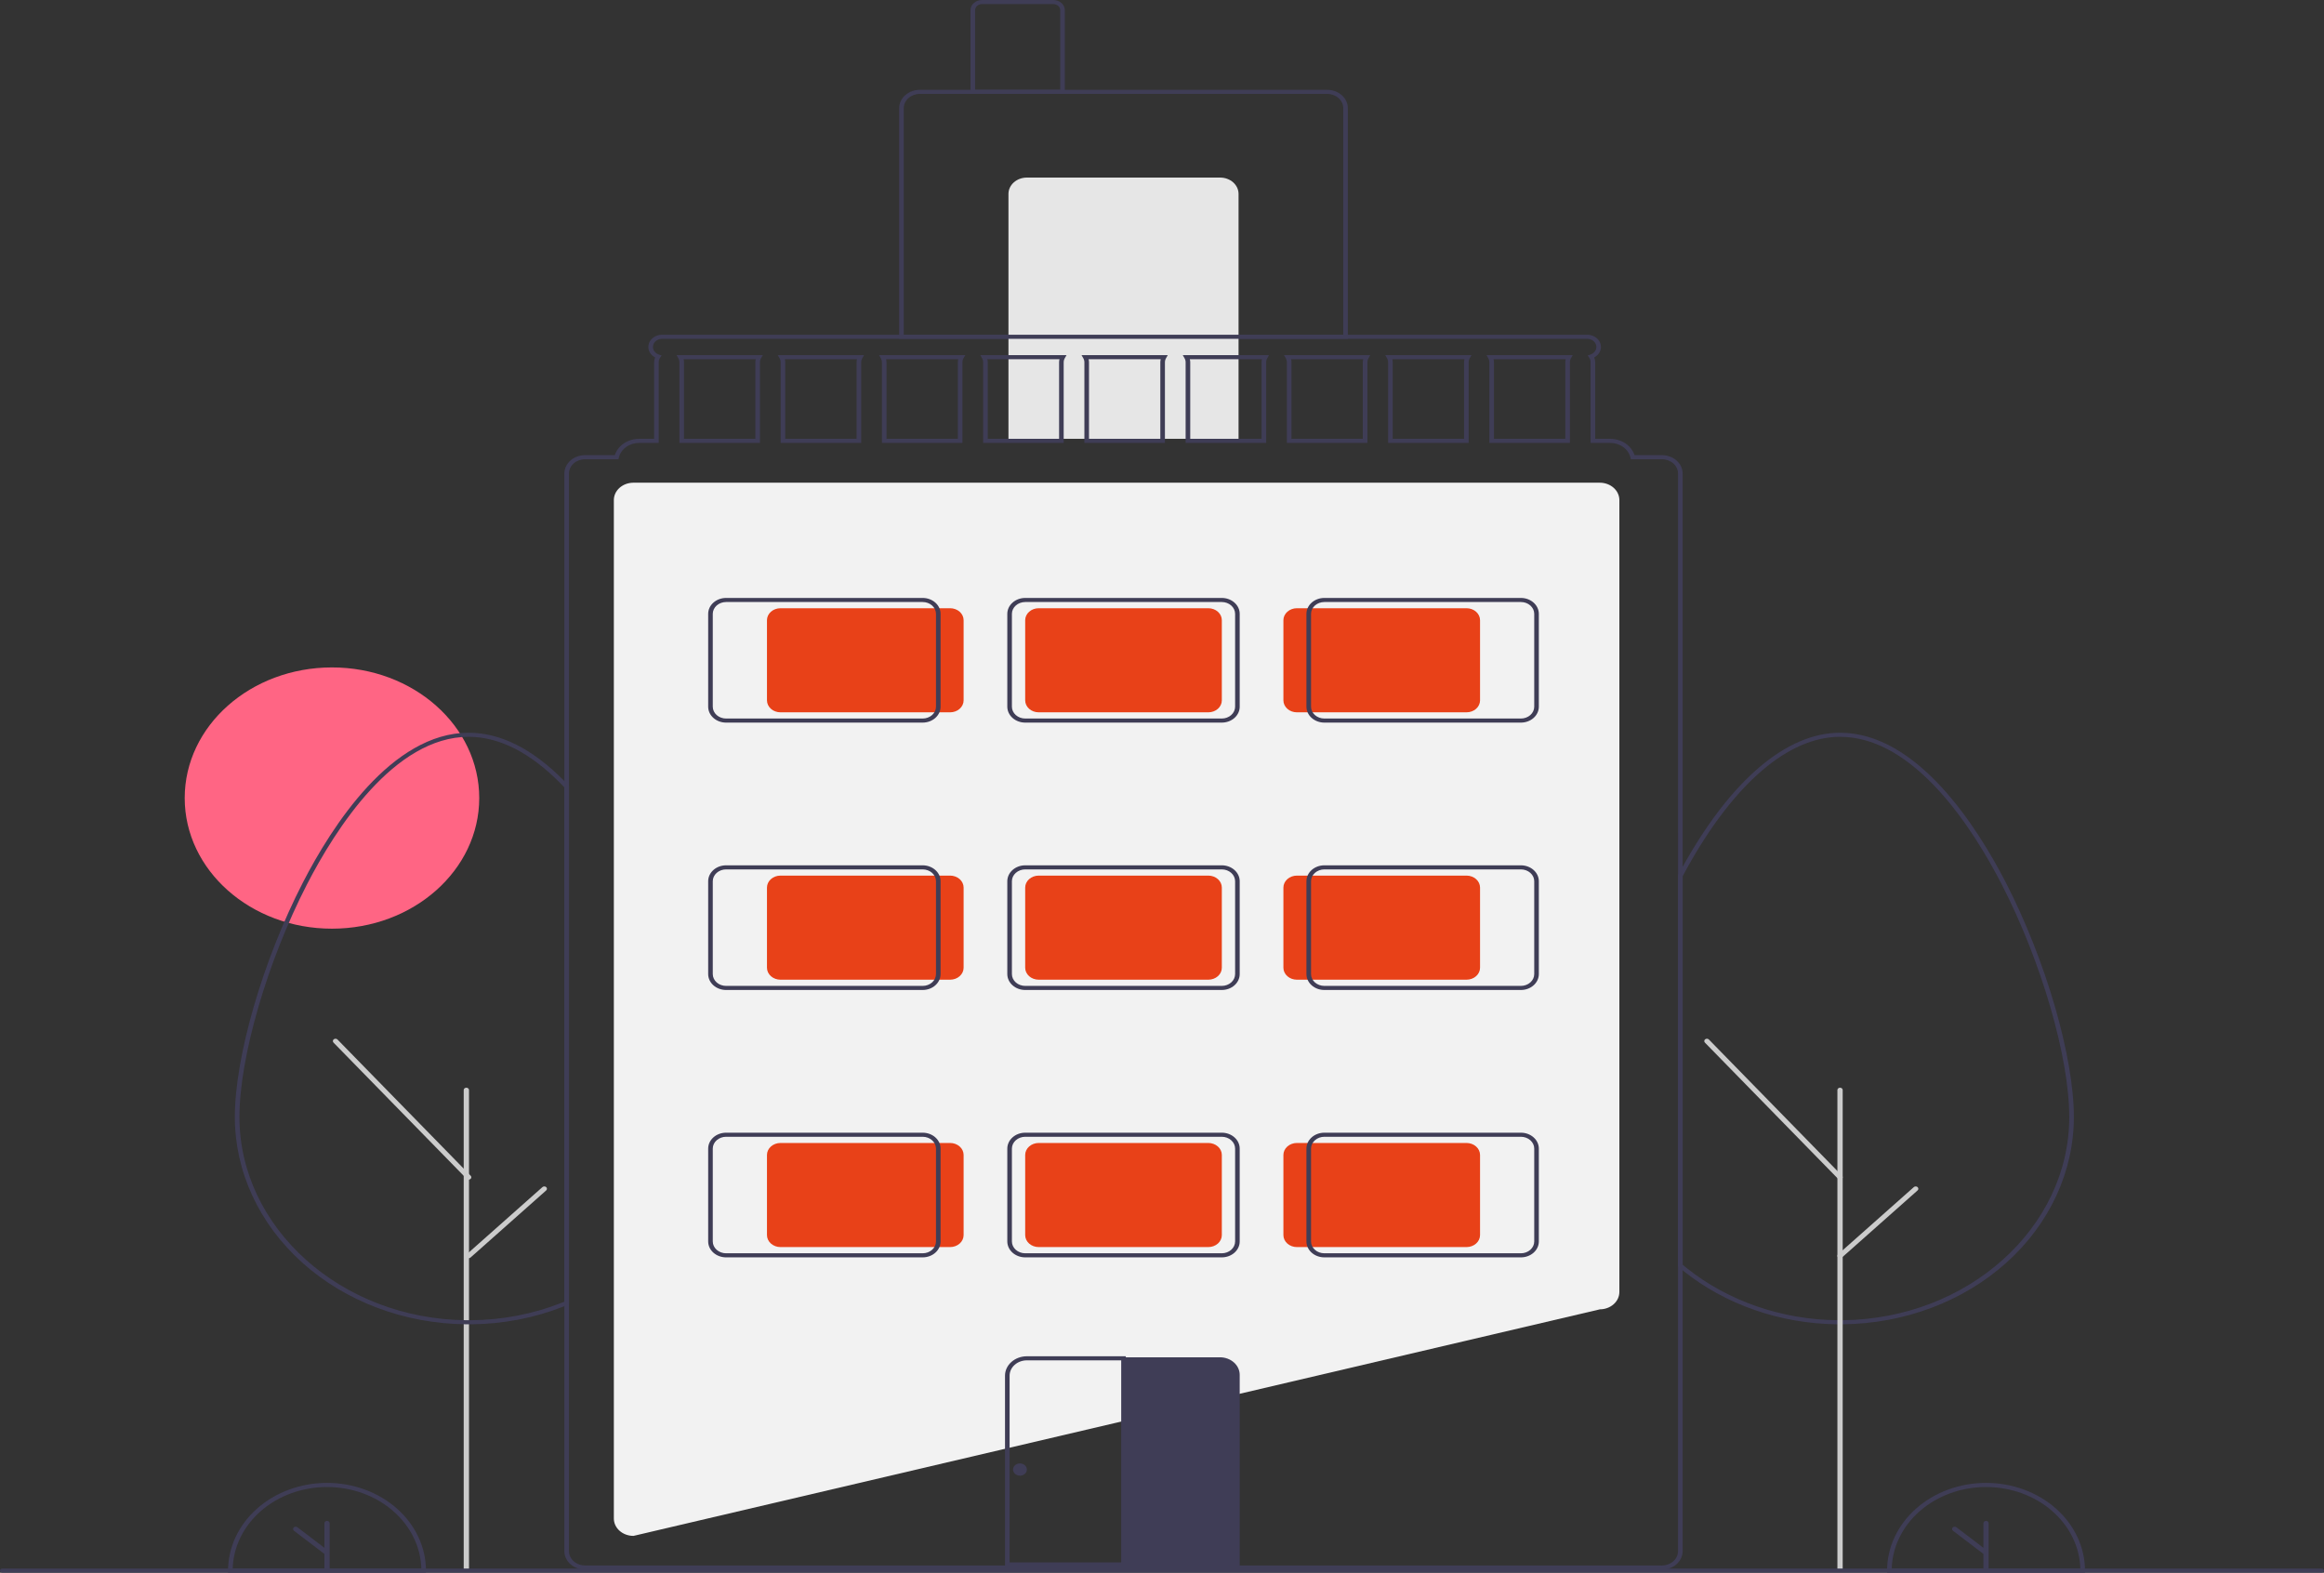 <svg width="266" height="180" viewBox="0 0 266 180" fill="none" xmlns="http://www.w3.org/2000/svg">
<rect x="0" y="0" width="266" height="180" fill="#333333" stroke="none"/>
<g clip-path="url(#clip0_1133_2844)">
<path d="M37.996 106.286C47.305 106.286 54.852 99.593 54.852 91.336C54.852 83.079 47.305 76.386 37.996 76.386C28.687 76.386 21.141 83.079 21.141 91.336C21.141 99.593 28.687 106.286 37.996 106.286Z" fill="#FF6584"/>
<path d="M72.514 175.78H72.497C71.904 175.78 71.335 175.571 70.915 175.198C70.496 174.826 70.26 174.321 70.259 173.795V57.231C70.26 56.704 70.496 56.2 70.915 55.828C71.335 55.455 71.904 55.246 72.497 55.245H183.111C183.705 55.246 184.274 55.455 184.693 55.828C185.113 56.2 185.349 56.704 185.35 57.231V147.866C185.349 148.39 185.116 148.892 184.7 149.264C184.284 149.636 183.719 149.847 183.129 149.851L72.514 175.78Z" fill="#F2F2F2"/>
<path d="M154.272 38.777H102.916V12.381C102.917 11.823 103.167 11.289 103.611 10.895C104.055 10.501 104.658 10.279 105.286 10.278H151.902C152.531 10.279 153.133 10.501 153.577 10.895C154.022 11.289 154.272 11.823 154.272 12.381V38.777ZM103.443 38.31H153.746V12.381C153.745 11.947 153.551 11.531 153.205 11.225C152.86 10.918 152.391 10.746 151.902 10.745H105.286C104.798 10.746 104.329 10.918 103.983 11.225C103.638 11.531 103.443 11.947 103.443 12.381V38.31Z" fill="#3F3D56"/>
<path d="M117.533 20.323H139.655C140.214 20.323 140.75 20.52 141.145 20.87C141.54 21.221 141.762 21.696 141.762 22.192V50.223H115.426V22.192C115.426 21.696 115.648 21.221 116.043 20.87C116.438 20.52 116.974 20.323 117.533 20.323Z" fill="#E6E6E6"/>
<path d="M121.879 10.745H111.081V1.168C111.081 0.858 111.22 0.561 111.467 0.342C111.714 0.124 112.048 0 112.397 0H120.562C120.911 0 121.246 0.124 121.492 0.342C121.739 0.561 121.878 0.858 121.879 1.168V10.745ZM111.607 10.278H121.352V1.168C121.352 0.982 121.268 0.804 121.12 0.673C120.972 0.541 120.771 0.467 120.562 0.467H112.397C112.188 0.467 111.987 0.541 111.839 0.673C111.691 0.804 111.608 0.982 111.607 1.168V10.278Z" fill="#3F3D56"/>
<path d="M210.609 151.566C210.504 151.566 210.402 151.566 210.297 151.564C203.781 151.5 197.516 149.328 192.679 145.456C192.5 145.311 192.323 145.165 192.147 145.017L192.065 144.948V100.179L192.091 100.131C192.265 99.804 192.442 99.481 192.619 99.157C198.097 89.293 204.486 83.861 210.609 83.861C219.44 83.861 226.288 94.605 229.585 101.009C234.168 109.914 237.37 120.95 237.37 127.844C237.368 134.091 234.589 140.084 229.636 144.525C224.684 148.965 217.957 151.494 210.915 151.564C210.816 151.566 210.711 151.566 210.609 151.566ZM192.592 144.748C192.738 144.87 192.885 144.99 193.033 145.11C197.776 148.905 203.918 151.034 210.306 151.096C210.413 151.099 210.514 151.096 210.616 151.099C210.712 151.099 210.81 151.099 210.905 151.097C225.209 150.956 236.843 140.525 236.843 127.844C236.843 121.009 233.661 110.054 229.105 101.203C225.862 94.901 219.145 84.328 210.609 84.328C204.697 84.328 198.476 89.667 193.092 99.362C192.925 99.667 192.757 99.973 192.592 100.283L192.592 144.748Z" fill="#3F3D56"/>
<path d="M210.608 179.889C210.528 179.889 210.451 179.861 210.394 179.81C210.337 179.76 210.305 179.691 210.305 179.62V124.756C210.305 124.721 210.313 124.686 210.328 124.653C210.343 124.62 210.365 124.59 210.393 124.565C210.421 124.54 210.455 124.52 210.492 124.506C210.529 124.493 210.568 124.486 210.608 124.486C210.648 124.486 210.688 124.493 210.725 124.506C210.761 124.52 210.795 124.54 210.823 124.565C210.851 124.59 210.874 124.62 210.889 124.653C210.904 124.686 210.911 124.721 210.911 124.756V179.62C210.911 179.691 210.879 179.76 210.822 179.81C210.766 179.861 210.689 179.889 210.608 179.889Z" fill="#CCCCCC"/>
<path d="M53.378 179.889C53.298 179.889 53.221 179.861 53.164 179.81C53.107 179.76 53.075 179.691 53.075 179.62V124.756C53.075 124.721 53.083 124.686 53.098 124.653C53.113 124.62 53.135 124.59 53.163 124.565C53.191 124.54 53.225 124.52 53.262 124.506C53.299 124.493 53.338 124.486 53.378 124.486C53.418 124.486 53.458 124.493 53.495 124.506C53.531 124.52 53.565 124.54 53.593 124.565C53.621 124.59 53.644 124.62 53.659 124.653C53.674 124.686 53.681 124.721 53.681 124.756V179.62C53.681 179.691 53.649 179.76 53.593 179.81C53.536 179.861 53.459 179.889 53.378 179.889Z" fill="#CCCCCC"/>
<path d="M210.608 135.007C210.565 135.007 210.522 134.998 210.482 134.982C210.443 134.966 210.407 134.943 210.379 134.914L195.14 119.326C195.087 119.272 195.061 119.202 195.067 119.131C195.072 119.06 195.11 118.994 195.17 118.947C195.231 118.901 195.31 118.877 195.39 118.882C195.47 118.887 195.545 118.92 195.598 118.974L210.837 134.562C210.875 134.601 210.9 134.648 210.908 134.699C210.916 134.75 210.908 134.802 210.884 134.849C210.859 134.896 210.821 134.936 210.772 134.964C210.723 134.992 210.666 135.007 210.608 135.007V135.007Z" fill="#CCCCCC"/>
<path d="M210.608 144.003C210.548 144.003 210.49 143.987 210.44 143.957C210.39 143.928 210.351 143.886 210.328 143.837C210.305 143.788 210.299 143.734 210.311 143.681C210.323 143.629 210.352 143.581 210.394 143.544L219.053 135.863C219.11 135.813 219.187 135.785 219.267 135.785C219.347 135.785 219.424 135.813 219.481 135.864C219.538 135.914 219.57 135.982 219.57 136.053C219.57 136.125 219.538 136.193 219.482 136.243L210.822 143.924C210.794 143.949 210.761 143.969 210.724 143.982C210.687 143.996 210.648 144.003 210.608 144.003Z" fill="#CCCCCC"/>
<path d="M238.643 180H215.992V179.766C215.991 178.447 216.283 177.14 216.852 175.921C217.421 174.701 218.255 173.593 219.307 172.66C220.359 171.727 221.607 170.987 222.982 170.481C224.356 169.976 225.829 169.716 227.317 169.716C228.805 169.716 230.278 169.976 231.652 170.481C233.027 170.987 234.276 171.727 235.327 172.66C236.379 173.593 237.213 174.701 237.782 175.921C238.351 177.14 238.643 178.447 238.643 179.766L238.643 180ZM216.522 179.533H238.113C238.044 177.034 236.876 174.657 234.859 172.912C232.842 171.166 230.136 170.188 227.317 170.188C224.499 170.188 221.792 171.166 219.775 172.912C217.758 174.657 216.59 177.034 216.522 179.533H216.522Z" fill="#3F3D56"/>
<path d="M227.317 174.065C227.238 174.065 227.162 174.093 227.105 174.143C227.049 174.192 227.018 174.26 227.018 174.33V177.147L223.924 174.792C223.894 174.769 223.86 174.752 223.822 174.741C223.785 174.73 223.746 174.726 223.706 174.728C223.667 174.731 223.629 174.74 223.594 174.756C223.559 174.772 223.527 174.794 223.502 174.82C223.476 174.846 223.457 174.877 223.444 174.91C223.432 174.943 223.428 174.978 223.431 175.013C223.434 175.048 223.444 175.082 223.462 175.113C223.48 175.144 223.505 175.172 223.534 175.194L227.018 177.846V179.501C227.018 179.536 227.025 179.571 227.04 179.603C227.055 179.635 227.077 179.665 227.105 179.689C227.133 179.714 227.166 179.734 227.202 179.747C227.239 179.76 227.278 179.767 227.317 179.767C227.356 179.767 227.395 179.76 227.432 179.747C227.468 179.734 227.501 179.714 227.529 179.689C227.556 179.665 227.578 179.635 227.593 179.603C227.608 179.571 227.616 179.536 227.616 179.501V174.33C227.616 174.26 227.584 174.192 227.528 174.143C227.472 174.093 227.396 174.065 227.317 174.065Z" fill="#3F3D56"/>
<path d="M48.755 180H26.105V179.766C26.104 178.447 26.396 177.14 26.965 175.921C27.534 174.701 28.368 173.593 29.42 172.66C30.471 171.727 31.72 170.987 33.095 170.481C34.469 169.976 35.942 169.716 37.43 169.716C38.918 169.716 40.391 169.976 41.765 170.481C43.14 170.987 44.388 171.727 45.44 172.66C46.492 173.593 47.326 174.701 47.895 175.921C48.464 177.14 48.756 178.447 48.755 179.766L48.755 180ZM26.634 179.533H48.225C48.157 177.034 46.989 174.657 44.972 172.912C42.955 171.166 40.248 170.188 37.43 170.188C34.611 170.188 31.905 171.166 29.888 172.912C27.871 174.657 26.703 177.034 26.634 179.533H26.634Z" fill="#3F3D56"/>
<path d="M37.43 174.065C37.351 174.065 37.275 174.093 37.219 174.143C37.163 174.192 37.131 174.26 37.131 174.33V177.147L34.037 174.792C34.008 174.769 33.973 174.752 33.936 174.741C33.898 174.73 33.859 174.726 33.82 174.728C33.78 174.731 33.742 174.74 33.707 174.756C33.672 174.772 33.641 174.794 33.615 174.82C33.59 174.846 33.57 174.877 33.558 174.91C33.546 174.943 33.541 174.978 33.544 175.013C33.547 175.048 33.558 175.082 33.575 175.113C33.593 175.144 33.618 175.172 33.648 175.194L37.131 177.846V179.501C37.131 179.536 37.139 179.571 37.154 179.603C37.169 179.635 37.191 179.665 37.218 179.689C37.246 179.714 37.279 179.734 37.316 179.747C37.352 179.76 37.391 179.767 37.43 179.767C37.469 179.767 37.508 179.76 37.545 179.747C37.581 179.734 37.614 179.714 37.642 179.689C37.67 179.665 37.692 179.635 37.707 179.603C37.722 179.571 37.729 179.536 37.729 179.501V174.33C37.729 174.26 37.698 174.192 37.642 174.143C37.586 174.093 37.51 174.065 37.43 174.065Z" fill="#3F3D56"/>
<path d="M53.643 151.566C53.538 151.566 53.435 151.566 53.331 151.564C46.29 151.493 39.564 148.963 34.612 144.523C29.66 140.083 26.882 134.09 26.879 127.844C26.879 120.949 30.081 109.914 34.665 101.009C37.962 94.605 44.811 83.861 53.643 83.861C57.281 83.861 60.944 85.7 64.531 89.327C64.709 89.506 64.887 89.69 65.063 89.879L65.123 89.944V149.274L64.974 149.337C64.797 149.414 64.617 149.485 64.437 149.554C61.132 150.852 57.563 151.535 53.948 151.564C53.85 151.566 53.745 151.566 53.643 151.566ZM53.643 84.328C45.105 84.328 38.388 94.901 35.144 101.203C30.588 110.054 27.406 121.009 27.406 127.844C27.406 140.523 39.04 150.954 53.34 151.096C53.447 151.099 53.546 151.1 53.65 151.099C53.745 151.099 53.843 151.099 53.939 151.097C57.484 151.069 60.984 150.399 64.226 149.126C64.35 149.078 64.474 149.03 64.596 148.979V90.112C64.444 89.95 64.289 89.791 64.135 89.635C60.652 86.114 57.122 84.328 53.643 84.328Z" fill="#3F3D56"/>
<path d="M53.642 135.007C53.598 135.007 53.555 134.998 53.516 134.982C53.476 134.966 53.441 134.943 53.413 134.914L38.173 119.326C38.121 119.272 38.095 119.202 38.1 119.131C38.106 119.06 38.144 118.994 38.204 118.947C38.265 118.901 38.344 118.877 38.424 118.882C38.504 118.887 38.578 118.92 38.631 118.974L53.871 134.562C53.909 134.601 53.933 134.648 53.941 134.699C53.95 134.75 53.941 134.802 53.917 134.849C53.893 134.896 53.854 134.936 53.806 134.964C53.757 134.992 53.7 135.007 53.642 135.007V135.007Z" fill="#CCCCCC"/>
<path d="M53.642 144.003C53.582 144.003 53.523 143.987 53.474 143.957C53.424 143.928 53.385 143.886 53.362 143.837C53.339 143.788 53.333 143.734 53.345 143.681C53.356 143.629 53.385 143.581 53.428 143.544L62.087 135.863C62.144 135.813 62.221 135.785 62.301 135.785C62.381 135.785 62.458 135.813 62.515 135.864C62.572 135.914 62.603 135.982 62.603 136.053C62.604 136.125 62.572 136.193 62.515 136.243L53.856 143.924C53.828 143.949 53.795 143.969 53.758 143.982C53.721 143.996 53.682 144.003 53.642 144.003Z" fill="#CCCCCC"/>
<path d="M77.438 40.646L77.633 40.987C77.719 41.134 77.764 41.297 77.764 41.463V50.69H86.982V41.463C86.983 41.297 87.028 41.134 87.114 40.987L87.309 40.646H77.438ZM86.456 41.463V50.223H78.291V41.463C78.291 41.345 78.275 41.227 78.244 41.113H86.503C86.471 41.227 86.456 41.345 86.456 41.463ZM89.026 40.646L89.221 40.987C89.307 41.134 89.353 41.297 89.353 41.463V50.69H98.57V41.463C98.571 41.297 98.616 41.134 98.702 40.987L98.897 40.646H89.026ZM98.044 41.463V50.223H89.879V41.463C89.879 41.345 89.864 41.227 89.832 41.113H98.091C98.059 41.227 98.044 41.345 98.044 41.463ZM100.614 40.646L100.809 40.987C100.895 41.134 100.941 41.297 100.941 41.463V50.69H110.159V41.463C110.159 41.297 110.204 41.134 110.29 40.987L110.485 40.646H100.614ZM109.632 41.463V50.223H101.467V41.463C101.468 41.345 101.452 41.227 101.42 41.113H109.679C109.648 41.227 109.632 41.345 109.632 41.463ZM112.202 40.646L112.397 40.987C112.484 41.134 112.529 41.297 112.529 41.463V50.69H121.747V41.463C121.747 41.297 121.792 41.134 121.878 40.987L122.073 40.646H112.202ZM121.22 41.463V50.223H113.056V41.463C113.056 41.345 113.04 41.227 113.008 41.113H121.267C121.236 41.227 121.22 41.345 121.22 41.463ZM123.79 40.646L123.985 40.987C124.072 41.134 124.117 41.297 124.117 41.463V50.69H133.335V41.463C133.335 41.297 133.38 41.134 133.466 40.987L133.661 40.646H123.79ZM132.808 41.463V50.223H124.644V41.463C124.644 41.345 124.628 41.227 124.596 41.113H132.856C132.824 41.227 132.808 41.345 132.808 41.463ZM135.378 40.646L135.573 40.987C135.66 41.134 135.705 41.297 135.705 41.463V50.69H144.923V41.463C144.923 41.297 144.968 41.134 145.055 40.987L145.25 40.646H135.378ZM144.396 41.463V50.223H136.232V41.463C136.232 41.345 136.216 41.227 136.184 41.113H144.444C144.412 41.227 144.396 41.345 144.396 41.463ZM146.967 40.646L147.162 40.987C147.248 41.134 147.293 41.297 147.293 41.463V50.69H156.511V41.463C156.511 41.297 156.556 41.134 156.643 40.987L156.838 40.646H146.967ZM155.984 41.463V50.223H147.82V41.463C147.82 41.345 147.804 41.227 147.773 41.113H156.032C156 41.227 155.984 41.345 155.984 41.463ZM158.555 40.646L158.75 40.987C158.836 41.134 158.881 41.297 158.881 41.463V50.69H168.099V41.463C168.099 41.297 168.144 41.134 168.231 40.987L168.426 40.646H158.555ZM167.572 41.463V50.223H159.408V41.463C159.408 41.345 159.392 41.227 159.361 41.113H167.62C167.588 41.227 167.572 41.345 167.572 41.463ZM170.143 40.646L170.338 40.987C170.424 41.134 170.469 41.297 170.469 41.463V50.69H179.687V41.463C179.687 41.297 179.733 41.134 179.819 40.987L180.014 40.646H170.143ZM179.161 41.463V50.223H170.996V41.463C170.996 41.345 170.98 41.227 170.949 41.113H179.208C179.176 41.227 179.16 41.345 179.161 41.463ZM170.143 40.646L170.338 40.987C170.424 41.134 170.469 41.297 170.469 41.463V50.69H179.687V41.463C179.687 41.297 179.733 41.134 179.819 40.987L180.014 40.646H170.143ZM179.161 41.463V50.223H170.996V41.463C170.996 41.345 170.98 41.227 170.949 41.113H179.208C179.176 41.227 179.16 41.345 179.161 41.463ZM158.555 40.646L158.75 40.987C158.836 41.134 158.881 41.297 158.881 41.463V50.69H168.099V41.463C168.099 41.297 168.144 41.134 168.231 40.987L168.426 40.646H158.555ZM167.572 41.463V50.223H159.408V41.463C159.408 41.345 159.392 41.227 159.361 41.113H167.62C167.588 41.227 167.572 41.345 167.572 41.463ZM146.967 40.646L147.162 40.987C147.248 41.134 147.293 41.297 147.293 41.463V50.69H156.511V41.463C156.511 41.297 156.556 41.134 156.643 40.987L156.838 40.646H146.967ZM155.984 41.463V50.223H147.82V41.463C147.82 41.345 147.804 41.227 147.773 41.113H156.032C156 41.227 155.984 41.345 155.984 41.463ZM135.378 40.646L135.573 40.987C135.66 41.134 135.705 41.297 135.705 41.463V50.69H144.923V41.463C144.923 41.297 144.968 41.134 145.055 40.987L145.25 40.646H135.378ZM144.396 41.463V50.223H136.232V41.463C136.232 41.345 136.216 41.227 136.184 41.113H144.444C144.412 41.227 144.396 41.345 144.396 41.463ZM123.79 40.646L123.985 40.987C124.072 41.134 124.117 41.297 124.117 41.463V50.69H133.335V41.463C133.335 41.297 133.38 41.134 133.466 40.987L133.661 40.646H123.79ZM132.808 41.463V50.223H124.644V41.463C124.644 41.345 124.628 41.227 124.596 41.113H132.856C132.824 41.227 132.808 41.345 132.808 41.463ZM112.202 40.646L112.397 40.987C112.484 41.134 112.529 41.297 112.529 41.463V50.69H121.747V41.463C121.747 41.297 121.792 41.134 121.878 40.987L122.073 40.646H112.202ZM121.22 41.463V50.223H113.056V41.463C113.056 41.345 113.04 41.227 113.008 41.113H121.267C121.236 41.227 121.22 41.345 121.22 41.463ZM100.614 40.646L100.809 40.987C100.895 41.134 100.941 41.297 100.941 41.463V50.69H110.159V41.463C110.159 41.297 110.204 41.134 110.29 40.987L110.485 40.646H100.614ZM109.632 41.463V50.223H101.467V41.463C101.468 41.345 101.452 41.227 101.42 41.113H109.679C109.648 41.227 109.632 41.345 109.632 41.463ZM89.026 40.646L89.221 40.987C89.307 41.134 89.353 41.297 89.353 41.463V50.69H98.57V41.463C98.571 41.297 98.616 41.134 98.702 40.987L98.897 40.646H89.026ZM98.044 41.463V50.223H89.879V41.463C89.879 41.345 89.864 41.227 89.832 41.113H98.091C98.059 41.227 98.044 41.345 98.044 41.463ZM77.438 40.646L77.633 40.987C77.719 41.134 77.764 41.297 77.764 41.463V50.69H86.982V41.463C86.983 41.297 87.028 41.134 87.114 40.987L87.309 40.646H77.438ZM86.456 41.463V50.223H78.291V41.463C78.291 41.345 78.275 41.227 78.244 41.113H86.503C86.471 41.227 86.456 41.345 86.456 41.463ZM170.143 40.646L170.338 40.987C170.424 41.134 170.469 41.297 170.469 41.463V50.69H179.687V41.463C179.687 41.297 179.733 41.134 179.819 40.987L180.014 40.646H170.143ZM179.161 41.463V50.223H170.996V41.463C170.996 41.345 170.98 41.227 170.949 41.113H179.208C179.176 41.227 179.16 41.345 179.161 41.463ZM158.555 40.646L158.75 40.987C158.836 41.134 158.881 41.297 158.881 41.463V50.69H168.099V41.463C168.099 41.297 168.144 41.134 168.231 40.987L168.426 40.646H158.555ZM167.572 41.463V50.223H159.408V41.463C159.408 41.345 159.392 41.227 159.361 41.113H167.62C167.588 41.227 167.572 41.345 167.572 41.463ZM146.967 40.646L147.162 40.987C147.248 41.134 147.293 41.297 147.293 41.463V50.69H156.511V41.463C156.511 41.297 156.556 41.134 156.643 40.987L156.838 40.646H146.967ZM155.984 41.463V50.223H147.82V41.463C147.82 41.345 147.804 41.227 147.773 41.113H156.032C156 41.227 155.984 41.345 155.984 41.463ZM135.378 40.646L135.573 40.987C135.66 41.134 135.705 41.297 135.705 41.463V50.69H144.923V41.463C144.923 41.297 144.968 41.134 145.055 40.987L145.25 40.646H135.378ZM144.396 41.463V50.223H136.232V41.463C136.232 41.345 136.216 41.227 136.184 41.113H144.444C144.412 41.227 144.396 41.345 144.396 41.463ZM123.79 40.646L123.985 40.987C124.072 41.134 124.117 41.297 124.117 41.463V50.69H133.335V41.463C133.335 41.297 133.38 41.134 133.466 40.987L133.661 40.646H123.79ZM132.808 41.463V50.223H124.644V41.463C124.644 41.345 124.628 41.227 124.596 41.113H132.856C132.824 41.227 132.808 41.345 132.808 41.463ZM112.202 40.646L112.397 40.987C112.484 41.134 112.529 41.297 112.529 41.463V50.69H121.747V41.463C121.747 41.297 121.792 41.134 121.878 40.987L122.073 40.646H112.202ZM121.22 41.463V50.223H113.056V41.463C113.056 41.345 113.04 41.227 113.008 41.113H121.267C121.236 41.227 121.22 41.345 121.22 41.463ZM100.614 40.646L100.809 40.987C100.895 41.134 100.941 41.297 100.941 41.463V50.69H110.159V41.463C110.159 41.297 110.204 41.134 110.29 40.987L110.485 40.646H100.614ZM109.632 41.463V50.223H101.467V41.463C101.468 41.345 101.452 41.227 101.42 41.113H109.679C109.648 41.227 109.632 41.345 109.632 41.463ZM89.026 40.646L89.221 40.987C89.307 41.134 89.353 41.297 89.353 41.463V50.69H98.57V41.463C98.571 41.297 98.616 41.134 98.702 40.987L98.897 40.646H89.026ZM98.044 41.463V50.223H89.879V41.463C89.879 41.345 89.864 41.227 89.832 41.113H98.091C98.059 41.227 98.044 41.345 98.044 41.463ZM77.438 40.646L77.633 40.987C77.719 41.134 77.764 41.297 77.764 41.463V50.69H86.982V41.463C86.983 41.297 87.028 41.134 87.114 40.987L87.309 40.646H77.438ZM86.456 41.463V50.223H78.291V41.463C78.291 41.345 78.275 41.227 78.244 41.113H86.503C86.471 41.227 86.456 41.345 86.456 41.463ZM170.143 40.646L170.338 40.987C170.424 41.134 170.469 41.297 170.469 41.463V50.69H179.687V41.463C179.687 41.297 179.733 41.134 179.819 40.987L180.014 40.646H170.143ZM179.161 41.463V50.223H170.996V41.463C170.996 41.345 170.98 41.227 170.949 41.113H179.208C179.176 41.227 179.16 41.345 179.161 41.463ZM158.555 40.646L158.75 40.987C158.836 41.134 158.881 41.297 158.881 41.463V50.69H168.099V41.463C168.099 41.297 168.144 41.134 168.231 40.987L168.426 40.646H158.555ZM167.572 41.463V50.223H159.408V41.463C159.408 41.345 159.392 41.227 159.361 41.113H167.62C167.588 41.227 167.572 41.345 167.572 41.463ZM146.967 40.646L147.162 40.987C147.248 41.134 147.293 41.297 147.293 41.463V50.69H156.511V41.463C156.511 41.297 156.556 41.134 156.643 40.987L156.838 40.646H146.967ZM155.984 41.463V50.223H147.82V41.463C147.82 41.345 147.804 41.227 147.773 41.113H156.032C156 41.227 155.984 41.345 155.984 41.463ZM135.378 40.646L135.573 40.987C135.66 41.134 135.705 41.297 135.705 41.463V50.69H144.923V41.463C144.923 41.297 144.968 41.134 145.055 40.987L145.25 40.646H135.378ZM144.396 41.463V50.223H136.232V41.463C136.232 41.345 136.216 41.227 136.184 41.113H144.444C144.412 41.227 144.396 41.345 144.396 41.463ZM123.79 40.646L123.985 40.987C124.072 41.134 124.117 41.297 124.117 41.463V50.69H133.335V41.463C133.335 41.297 133.38 41.134 133.466 40.987L133.661 40.646H123.79ZM132.808 41.463V50.223H124.644V41.463C124.644 41.345 124.628 41.227 124.596 41.113H132.856C132.824 41.227 132.808 41.345 132.808 41.463ZM112.202 40.646L112.397 40.987C112.484 41.134 112.529 41.297 112.529 41.463V50.69H121.747V41.463C121.747 41.297 121.792 41.134 121.878 40.987L122.073 40.646H112.202ZM121.22 41.463V50.223H113.056V41.463C113.056 41.345 113.04 41.227 113.008 41.113H121.267C121.236 41.227 121.22 41.345 121.22 41.463ZM100.614 40.646L100.809 40.987C100.895 41.134 100.941 41.297 100.941 41.463V50.69H110.159V41.463C110.159 41.297 110.204 41.134 110.29 40.987L110.485 40.646H100.614ZM109.632 41.463V50.223H101.467V41.463C101.468 41.345 101.452 41.227 101.42 41.113H109.679C109.648 41.227 109.632 41.345 109.632 41.463ZM89.026 40.646L89.221 40.987C89.307 41.134 89.353 41.297 89.353 41.463V50.69H98.57V41.463C98.571 41.297 98.616 41.134 98.702 40.987L98.897 40.646H89.026ZM98.044 41.463V50.223H89.879V41.463C89.879 41.345 89.864 41.227 89.832 41.113H98.091C98.059 41.227 98.044 41.345 98.044 41.463ZM77.438 40.646L77.633 40.987C77.719 41.134 77.764 41.297 77.764 41.463V50.69H86.982V41.463C86.983 41.297 87.028 41.134 87.114 40.987L87.309 40.646H77.438ZM86.456 41.463V50.223H78.291V41.463C78.291 41.345 78.275 41.227 78.244 41.113H86.503C86.471 41.227 86.456 41.345 86.456 41.463ZM170.143 40.646L170.338 40.987C170.424 41.134 170.469 41.297 170.469 41.463V50.69H179.687V41.463C179.687 41.297 179.733 41.134 179.819 40.987L180.014 40.646H170.143ZM179.161 41.463V50.223H170.996V41.463C170.996 41.345 170.98 41.227 170.949 41.113H179.208C179.176 41.227 179.16 41.345 179.161 41.463ZM158.555 40.646L158.75 40.987C158.836 41.134 158.881 41.297 158.881 41.463V50.69H168.099V41.463C168.099 41.297 168.144 41.134 168.231 40.987L168.426 40.646H158.555ZM167.572 41.463V50.223H159.408V41.463C159.408 41.345 159.392 41.227 159.361 41.113H167.62C167.588 41.227 167.572 41.345 167.572 41.463ZM146.967 40.646L147.162 40.987C147.248 41.134 147.293 41.297 147.293 41.463V50.69H156.511V41.463C156.511 41.297 156.556 41.134 156.643 40.987L156.838 40.646H146.967ZM155.984 41.463V50.223H147.82V41.463C147.82 41.345 147.804 41.227 147.773 41.113H156.032C156 41.227 155.984 41.345 155.984 41.463ZM135.378 40.646L135.573 40.987C135.66 41.134 135.705 41.297 135.705 41.463V50.69H144.923V41.463C144.923 41.297 144.968 41.134 145.055 40.987L145.25 40.646H135.378ZM144.396 41.463V50.223H136.232V41.463C136.232 41.345 136.216 41.227 136.184 41.113H144.444C144.412 41.227 144.396 41.345 144.396 41.463ZM123.79 40.646L123.985 40.987C124.072 41.134 124.117 41.297 124.117 41.463V50.69H133.335V41.463C133.335 41.297 133.38 41.134 133.466 40.987L133.661 40.646H123.79ZM132.808 41.463V50.223H124.644V41.463C124.644 41.345 124.628 41.227 124.596 41.113H132.856C132.824 41.227 132.808 41.345 132.808 41.463ZM112.202 40.646L112.397 40.987C112.484 41.134 112.529 41.297 112.529 41.463V50.69H121.747V41.463C121.747 41.297 121.792 41.134 121.878 40.987L122.073 40.646H112.202ZM121.22 41.463V50.223H113.056V41.463C113.056 41.345 113.04 41.227 113.008 41.113H121.267C121.236 41.227 121.22 41.345 121.22 41.463ZM100.614 40.646L100.809 40.987C100.895 41.134 100.941 41.297 100.941 41.463V50.69H110.159V41.463C110.159 41.297 110.204 41.134 110.29 40.987L110.485 40.646H100.614ZM109.632 41.463V50.223H101.467V41.463C101.468 41.345 101.452 41.227 101.42 41.113H109.679C109.648 41.227 109.632 41.345 109.632 41.463ZM89.026 40.646L89.221 40.987C89.307 41.134 89.353 41.297 89.353 41.463V50.69H98.57V41.463C98.571 41.297 98.616 41.134 98.702 40.987L98.897 40.646H89.026ZM98.044 41.463V50.223H89.879V41.463C89.879 41.345 89.864 41.227 89.832 41.113H98.091C98.059 41.227 98.044 41.345 98.044 41.463ZM77.438 40.646L77.633 40.987C77.719 41.134 77.764 41.297 77.764 41.463V50.69H86.982V41.463C86.983 41.297 87.028 41.134 87.114 40.987L87.309 40.646H77.438ZM86.456 41.463V50.223H78.291V41.463C78.291 41.345 78.275 41.227 78.244 41.113H86.503C86.471 41.227 86.456 41.345 86.456 41.463ZM170.143 40.646L170.338 40.987C170.424 41.134 170.469 41.297 170.469 41.463V50.69H179.687V41.463C179.687 41.297 179.733 41.134 179.819 40.987L180.014 40.646H170.143ZM179.161 41.463V50.223H170.996V41.463C170.996 41.345 170.98 41.227 170.949 41.113H179.208C179.176 41.227 179.16 41.345 179.161 41.463ZM158.75 40.987C158.836 41.134 158.881 41.297 158.881 41.463V50.69H168.099V41.463C168.099 41.297 168.144 41.134 168.231 40.987L168.426 40.646H158.555L158.75 40.987ZM167.62 41.113C167.588 41.227 167.572 41.345 167.572 41.463V50.223H159.408V41.463C159.408 41.345 159.392 41.227 159.361 41.113H167.62ZM147.162 40.987C147.248 41.134 147.293 41.297 147.293 41.463V50.69H156.511V41.463C156.511 41.297 156.556 41.134 156.643 40.987L156.838 40.646H146.967L147.162 40.987ZM156.032 41.113C156 41.227 155.984 41.345 155.984 41.463V50.223H147.82V41.463C147.82 41.345 147.804 41.227 147.773 41.113H156.032ZM135.573 40.987C135.66 41.134 135.705 41.297 135.705 41.463V50.69H144.923V41.463C144.923 41.297 144.968 41.134 145.055 40.987L145.25 40.646H135.378L135.573 40.987ZM144.444 41.113C144.412 41.227 144.396 41.345 144.396 41.463V50.223H136.232V41.463C136.232 41.345 136.216 41.227 136.184 41.113H144.444ZM123.985 40.987C124.072 41.134 124.117 41.297 124.117 41.463V50.69H133.335V41.463C133.335 41.297 133.38 41.134 133.466 40.987L133.661 40.646H123.79L123.985 40.987ZM132.856 41.113C132.824 41.227 132.808 41.345 132.808 41.463V50.223H124.644V41.463C124.644 41.345 124.628 41.227 124.596 41.113H132.856ZM112.397 40.987C112.484 41.134 112.529 41.297 112.529 41.463V50.69H121.747V41.463C121.747 41.297 121.792 41.134 121.878 40.987L122.073 40.646H112.202L112.397 40.987ZM121.267 41.113C121.236 41.227 121.22 41.345 121.22 41.463V50.223H113.056V41.463C113.056 41.345 113.04 41.227 113.008 41.113H121.267ZM100.809 40.987C100.895 41.134 100.941 41.297 100.941 41.463V50.69H110.159V41.463C110.159 41.297 110.204 41.134 110.29 40.987L110.485 40.646H100.614L100.809 40.987ZM109.679 41.113C109.648 41.227 109.632 41.345 109.632 41.463V50.223H101.467V41.463C101.468 41.345 101.452 41.227 101.42 41.113H109.679ZM89.221 40.987C89.307 41.134 89.353 41.297 89.353 41.463V50.69H98.57V41.463C98.571 41.297 98.616 41.134 98.702 40.987L98.897 40.646H89.026L89.221 40.987ZM98.091 41.113C98.059 41.227 98.044 41.345 98.044 41.463V50.223H89.879V41.463C89.879 41.345 89.864 41.227 89.832 41.113H98.091ZM77.633 40.987C77.719 41.134 77.764 41.297 77.764 41.463V50.69H86.982V41.463C86.983 41.297 87.028 41.134 87.114 40.987L87.309 40.646H77.438L77.633 40.987ZM86.503 41.113C86.471 41.227 86.456 41.345 86.456 41.463V50.223H78.291V41.463C78.291 41.345 78.275 41.227 78.244 41.113H86.503ZM170.338 40.987C170.424 41.134 170.469 41.297 170.469 41.463V50.69H179.687V41.463C179.687 41.297 179.733 41.134 179.819 40.987L180.014 40.646H170.143L170.338 40.987ZM179.208 41.113C179.176 41.227 179.16 41.345 179.161 41.463V50.223H170.996V41.463C170.996 41.345 170.98 41.227 170.949 41.113H179.208ZM158.75 40.987C158.836 41.134 158.881 41.297 158.881 41.463V50.69H168.099V41.463C168.099 41.297 168.144 41.134 168.231 40.987L168.426 40.646H158.555L158.75 40.987ZM167.62 41.113C167.588 41.227 167.572 41.345 167.572 41.463V50.223H159.408V41.463C159.408 41.345 159.392 41.227 159.361 41.113H167.62ZM147.162 40.987C147.248 41.134 147.293 41.297 147.293 41.463V50.69H156.511V41.463C156.511 41.297 156.556 41.134 156.643 40.987L156.838 40.646H146.967L147.162 40.987ZM156.032 41.113C156 41.227 155.984 41.345 155.984 41.463V50.223H147.82V41.463C147.82 41.345 147.804 41.227 147.773 41.113H156.032ZM135.573 40.987C135.66 41.134 135.705 41.297 135.705 41.463V50.69H144.923V41.463C144.923 41.297 144.968 41.134 145.055 40.987L145.25 40.646H135.378L135.573 40.987ZM144.444 41.113C144.412 41.227 144.396 41.345 144.396 41.463V50.223H136.232V41.463C136.232 41.345 136.216 41.227 136.184 41.113H144.444ZM123.985 40.987C124.072 41.134 124.117 41.297 124.117 41.463V50.69H133.335V41.463C133.335 41.297 133.38 41.134 133.466 40.987L133.661 40.646H123.79L123.985 40.987ZM132.856 41.113C132.824 41.227 132.808 41.345 132.808 41.463V50.223H124.644V41.463C124.644 41.345 124.628 41.227 124.596 41.113H132.856ZM112.397 40.987C112.484 41.134 112.529 41.297 112.529 41.463V50.69H121.747V41.463C121.747 41.297 121.792 41.134 121.878 40.987L122.073 40.646H112.202L112.397 40.987ZM121.267 41.113C121.236 41.227 121.22 41.345 121.22 41.463V50.223H113.056V41.463C113.056 41.345 113.04 41.227 113.008 41.113H121.267ZM100.809 40.987C100.895 41.134 100.941 41.297 100.941 41.463V50.69H110.159V41.463C110.159 41.297 110.204 41.134 110.29 40.987L110.485 40.646H100.614L100.809 40.987ZM109.679 41.113C109.648 41.227 109.632 41.345 109.632 41.463V50.223H101.467V41.463C101.468 41.345 101.452 41.227 101.42 41.113H109.679ZM89.221 40.987C89.307 41.134 89.353 41.297 89.353 41.463V50.69H98.57V41.463C98.571 41.297 98.616 41.134 98.702 40.987L98.897 40.646H89.026L89.221 40.987ZM98.091 41.113C98.059 41.227 98.044 41.345 98.044 41.463V50.223H89.879V41.463C89.879 41.345 89.864 41.227 89.832 41.113H98.091ZM77.633 40.987C77.719 41.134 77.764 41.297 77.764 41.463V50.69H86.982V41.463C86.983 41.297 87.028 41.134 87.114 40.987L87.309 40.646H77.438L77.633 40.987ZM86.503 41.113C86.471 41.227 86.456 41.345 86.456 41.463V50.223H78.291V41.463C78.291 41.345 78.275 41.227 78.244 41.113H86.503ZM190.222 52.092H187.083C186.91 51.554 186.544 51.081 186.041 50.744C185.539 50.407 184.926 50.224 184.296 50.223H182.584V41.463C182.585 41.275 182.545 41.089 182.466 40.914C182.764 40.758 182.996 40.52 183.127 40.235C183.257 39.951 183.278 39.636 183.187 39.34C183.095 39.043 182.897 38.782 182.621 38.596C182.346 38.41 182.009 38.309 181.663 38.31H75.789C75.443 38.309 75.106 38.41 74.831 38.596C74.555 38.782 74.356 39.043 74.265 39.34C74.174 39.636 74.195 39.951 74.325 40.235C74.455 40.52 74.688 40.758 74.986 40.914C74.907 41.089 74.867 41.275 74.868 41.463V50.223H73.156C72.525 50.224 71.913 50.407 71.41 50.744C70.908 51.081 70.542 51.554 70.369 52.092H66.966C66.338 52.093 65.736 52.314 65.291 52.709C64.847 53.102 64.597 53.637 64.596 54.194V177.532C64.598 178.09 64.848 178.624 65.292 179.018C65.736 179.412 66.338 179.634 66.966 179.635H190.222C190.85 179.634 191.453 179.412 191.897 179.018C192.341 178.624 192.591 178.09 192.592 177.532V54.194C192.591 53.637 192.341 53.102 191.897 52.709C191.453 52.314 190.85 52.093 190.222 52.092ZM192.066 177.532C192.065 177.866 191.95 178.192 191.734 178.466C191.519 178.74 191.215 178.949 190.862 179.065C190.658 179.134 190.441 179.169 190.222 179.168H66.966C66.748 179.169 66.531 179.134 66.326 179.065C65.974 178.949 65.669 178.74 65.454 178.466C65.239 178.192 65.123 177.866 65.123 177.532V54.194C65.124 53.761 65.318 53.345 65.663 53.038C66.009 52.732 66.478 52.559 66.966 52.559H70.791L70.833 52.372C70.944 51.898 71.235 51.472 71.658 51.166C72.081 50.859 72.61 50.691 73.156 50.69H75.394V41.463C75.394 41.273 75.453 41.087 75.563 40.924L75.726 40.683L75.428 40.585C75.196 40.51 75.001 40.365 74.877 40.175C74.753 39.985 74.709 39.762 74.752 39.546C74.795 39.33 74.923 39.135 75.112 38.994C75.302 38.853 75.542 38.776 75.789 38.777H181.663C181.91 38.776 182.15 38.853 182.339 38.994C182.529 39.135 182.657 39.33 182.7 39.546C182.743 39.762 182.699 39.985 182.575 40.175C182.451 40.365 182.256 40.51 182.023 40.585L181.726 40.683L181.889 40.924C181.999 41.087 182.058 41.273 182.058 41.463V50.69H184.296C184.842 50.691 185.371 50.859 185.794 51.166C186.217 51.472 186.508 51.898 186.619 52.372L186.661 52.559H190.222C190.711 52.559 191.179 52.732 191.525 53.038C191.871 53.345 192.065 53.761 192.065 54.194L192.066 177.532ZM77.438 40.646L77.633 40.987C77.719 41.134 77.764 41.297 77.764 41.463V50.69H86.982V41.463C86.983 41.297 87.028 41.134 87.114 40.987L87.309 40.646H77.438ZM86.456 41.463V50.223H78.291V41.463C78.291 41.345 78.275 41.227 78.244 41.113H86.503C86.471 41.227 86.456 41.345 86.456 41.463ZM89.026 40.646L89.221 40.987C89.307 41.134 89.353 41.297 89.353 41.463V50.69H98.57V41.463C98.571 41.297 98.616 41.134 98.702 40.987L98.897 40.646H89.026ZM98.044 41.463V50.223H89.879V41.463C89.879 41.345 89.864 41.227 89.832 41.113H98.091C98.059 41.227 98.044 41.345 98.044 41.463ZM100.614 40.646L100.809 40.987C100.895 41.134 100.941 41.297 100.941 41.463V50.69H110.159V41.463C110.159 41.297 110.204 41.134 110.29 40.987L110.485 40.646H100.614ZM109.632 41.463V50.223H101.467V41.463C101.468 41.345 101.452 41.227 101.42 41.113H109.679C109.648 41.227 109.632 41.345 109.632 41.463ZM112.202 40.646L112.397 40.987C112.484 41.134 112.529 41.297 112.529 41.463V50.69H121.747V41.463C121.747 41.297 121.792 41.134 121.878 40.987L122.073 40.646H112.202ZM121.22 41.463V50.223H113.056V41.463C113.056 41.345 113.04 41.227 113.008 41.113H121.267C121.236 41.227 121.22 41.345 121.22 41.463ZM123.79 40.646L123.985 40.987C124.072 41.134 124.117 41.297 124.117 41.463V50.69H133.335V41.463C133.335 41.297 133.38 41.134 133.466 40.987L133.661 40.646H123.79ZM132.808 41.463V50.223H124.644V41.463C124.644 41.345 124.628 41.227 124.596 41.113H132.856C132.824 41.227 132.808 41.345 132.808 41.463ZM135.378 40.646L135.573 40.987C135.66 41.134 135.705 41.297 135.705 41.463V50.69H144.923V41.463C144.923 41.297 144.968 41.134 145.055 40.987L145.25 40.646H135.378ZM144.396 41.463V50.223H136.232V41.463C136.232 41.345 136.216 41.227 136.184 41.113H144.444C144.412 41.227 144.396 41.345 144.396 41.463ZM146.967 40.646L147.162 40.987C147.248 41.134 147.293 41.297 147.293 41.463V50.69H156.511V41.463C156.511 41.297 156.556 41.134 156.643 40.987L156.838 40.646H146.967ZM155.984 41.463V50.223H147.82V41.463C147.82 41.345 147.804 41.227 147.773 41.113H156.032C156 41.227 155.984 41.345 155.984 41.463ZM158.555 40.646L158.75 40.987C158.836 41.134 158.881 41.297 158.881 41.463V50.69H168.099V41.463C168.099 41.297 168.144 41.134 168.231 40.987L168.426 40.646H158.555ZM167.572 41.463V50.223H159.408V41.463C159.408 41.345 159.392 41.227 159.361 41.113H167.62C167.588 41.227 167.572 41.345 167.572 41.463ZM170.143 40.646L170.338 40.987C170.424 41.134 170.469 41.297 170.469 41.463V50.69H179.687V41.463C179.687 41.297 179.733 41.134 179.819 40.987L180.014 40.646H170.143ZM179.161 41.463V50.223H170.996V41.463C170.996 41.345 170.98 41.227 170.949 41.113H179.208C179.176 41.227 179.16 41.345 179.161 41.463ZM77.438 40.646L77.633 40.987C77.719 41.134 77.764 41.297 77.764 41.463V50.69H86.982V41.463C86.983 41.297 87.028 41.134 87.114 40.987L87.309 40.646H77.438ZM86.456 41.463V50.223H78.291V41.463C78.291 41.345 78.275 41.227 78.244 41.113H86.503C86.471 41.227 86.456 41.345 86.456 41.463ZM89.026 40.646L89.221 40.987C89.307 41.134 89.353 41.297 89.353 41.463V50.69H98.57V41.463C98.571 41.297 98.616 41.134 98.702 40.987L98.897 40.646H89.026ZM98.044 41.463V50.223H89.879V41.463C89.879 41.345 89.864 41.227 89.832 41.113H98.091C98.059 41.227 98.044 41.345 98.044 41.463ZM100.614 40.646L100.809 40.987C100.895 41.134 100.941 41.297 100.941 41.463V50.69H110.159V41.463C110.159 41.297 110.204 41.134 110.29 40.987L110.485 40.646H100.614ZM109.632 41.463V50.223H101.467V41.463C101.468 41.345 101.452 41.227 101.42 41.113H109.679C109.648 41.227 109.632 41.345 109.632 41.463ZM112.202 40.646L112.397 40.987C112.484 41.134 112.529 41.297 112.529 41.463V50.69H121.747V41.463C121.747 41.297 121.792 41.134 121.878 40.987L122.073 40.646H112.202ZM121.22 41.463V50.223H113.056V41.463C113.056 41.345 113.04 41.227 113.008 41.113H121.267C121.236 41.227 121.22 41.345 121.22 41.463ZM123.79 40.646L123.985 40.987C124.072 41.134 124.117 41.297 124.117 41.463V50.69H133.335V41.463C133.335 41.297 133.38 41.134 133.466 40.987L133.661 40.646H123.79ZM132.808 41.463V50.223H124.644V41.463C124.644 41.345 124.628 41.227 124.596 41.113H132.856C132.824 41.227 132.808 41.345 132.808 41.463ZM135.378 40.646L135.573 40.987C135.66 41.134 135.705 41.297 135.705 41.463V50.69H144.923V41.463C144.923 41.297 144.968 41.134 145.055 40.987L145.25 40.646H135.378ZM144.396 41.463V50.223H136.232V41.463C136.232 41.345 136.216 41.227 136.184 41.113H144.444C144.412 41.227 144.396 41.345 144.396 41.463ZM146.967 40.646L147.162 40.987C147.248 41.134 147.293 41.297 147.293 41.463V50.69H156.511V41.463C156.511 41.297 156.556 41.134 156.643 40.987L156.838 40.646H146.967ZM155.984 41.463V50.223H147.82V41.463C147.82 41.345 147.804 41.227 147.773 41.113H156.032C156 41.227 155.984 41.345 155.984 41.463ZM158.555 40.646L158.75 40.987C158.836 41.134 158.881 41.297 158.881 41.463V50.69H168.099V41.463C168.099 41.297 168.144 41.134 168.231 40.987L168.426 40.646H158.555ZM167.572 41.463V50.223H159.408V41.463C159.408 41.345 159.392 41.227 159.361 41.113H167.62C167.588 41.227 167.572 41.345 167.572 41.463ZM170.143 40.646L170.338 40.987C170.424 41.134 170.469 41.297 170.469 41.463V50.69H179.687V41.463C179.687 41.297 179.733 41.134 179.819 40.987L180.014 40.646H170.143ZM179.161 41.463V50.223H170.996V41.463C170.996 41.345 170.98 41.227 170.949 41.113H179.208C179.176 41.227 179.16 41.345 179.161 41.463ZM77.438 40.646L77.633 40.987C77.719 41.134 77.764 41.297 77.764 41.463V50.69H86.982V41.463C86.983 41.297 87.028 41.134 87.114 40.987L87.309 40.646H77.438ZM86.456 41.463V50.223H78.291V41.463C78.291 41.345 78.275 41.227 78.244 41.113H86.503C86.471 41.227 86.456 41.345 86.456 41.463ZM89.026 40.646L89.221 40.987C89.307 41.134 89.353 41.297 89.353 41.463V50.69H98.57V41.463C98.571 41.297 98.616 41.134 98.702 40.987L98.897 40.646H89.026ZM98.044 41.463V50.223H89.879V41.463C89.879 41.345 89.864 41.227 89.832 41.113H98.091C98.059 41.227 98.044 41.345 98.044 41.463ZM100.614 40.646L100.809 40.987C100.895 41.134 100.941 41.297 100.941 41.463V50.69H110.159V41.463C110.159 41.297 110.204 41.134 110.29 40.987L110.485 40.646H100.614ZM109.632 41.463V50.223H101.467V41.463C101.468 41.345 101.452 41.227 101.42 41.113H109.679C109.648 41.227 109.632 41.345 109.632 41.463ZM112.202 40.646L112.397 40.987C112.484 41.134 112.529 41.297 112.529 41.463V50.69H121.747V41.463C121.747 41.297 121.792 41.134 121.878 40.987L122.073 40.646H112.202ZM121.22 41.463V50.223H113.056V41.463C113.056 41.345 113.04 41.227 113.008 41.113H121.267C121.236 41.227 121.22 41.345 121.22 41.463ZM123.79 40.646L123.985 40.987C124.072 41.134 124.117 41.297 124.117 41.463V50.69H133.335V41.463C133.335 41.297 133.38 41.134 133.466 40.987L133.661 40.646H123.79ZM132.808 41.463V50.223H124.644V41.463C124.644 41.345 124.628 41.227 124.596 41.113H132.856C132.824 41.227 132.808 41.345 132.808 41.463ZM135.378 40.646L135.573 40.987C135.66 41.134 135.705 41.297 135.705 41.463V50.69H144.923V41.463C144.923 41.297 144.968 41.134 145.055 40.987L145.25 40.646H135.378ZM144.396 41.463V50.223H136.232V41.463C136.232 41.345 136.216 41.227 136.184 41.113H144.444C144.412 41.227 144.396 41.345 144.396 41.463ZM146.967 40.646L147.162 40.987C147.248 41.134 147.293 41.297 147.293 41.463V50.69H156.511V41.463C156.511 41.297 156.556 41.134 156.643 40.987L156.838 40.646H146.967ZM155.984 41.463V50.223H147.82V41.463C147.82 41.345 147.804 41.227 147.773 41.113H156.032C156 41.227 155.984 41.345 155.984 41.463ZM158.555 40.646L158.75 40.987C158.836 41.134 158.881 41.297 158.881 41.463V50.69H168.099V41.463C168.099 41.297 168.144 41.134 168.231 40.987L168.426 40.646H158.555ZM167.572 41.463V50.223H159.408V41.463C159.408 41.345 159.392 41.227 159.361 41.113H167.62C167.588 41.227 167.572 41.345 167.572 41.463ZM170.143 40.646L170.338 40.987C170.424 41.134 170.469 41.297 170.469 41.463V50.69H179.687V41.463C179.687 41.297 179.733 41.134 179.819 40.987L180.014 40.646H170.143ZM179.161 41.463V50.223H170.996V41.463C170.996 41.345 170.98 41.227 170.949 41.113H179.208C179.176 41.227 179.16 41.345 179.161 41.463ZM77.438 40.646L77.633 40.987C77.719 41.134 77.764 41.297 77.764 41.463V50.69H86.982V41.463C86.983 41.297 87.028 41.134 87.114 40.987L87.309 40.646H77.438ZM86.456 41.463V50.223H78.291V41.463C78.291 41.345 78.275 41.227 78.244 41.113H86.503C86.471 41.227 86.456 41.345 86.456 41.463ZM89.026 40.646L89.221 40.987C89.307 41.134 89.353 41.297 89.353 41.463V50.69H98.57V41.463C98.571 41.297 98.616 41.134 98.702 40.987L98.897 40.646H89.026ZM98.044 41.463V50.223H89.879V41.463C89.879 41.345 89.864 41.227 89.832 41.113H98.091C98.059 41.227 98.044 41.345 98.044 41.463ZM100.614 40.646L100.809 40.987C100.895 41.134 100.941 41.297 100.941 41.463V50.69H110.159V41.463C110.159 41.297 110.204 41.134 110.29 40.987L110.485 40.646H100.614ZM109.632 41.463V50.223H101.467V41.463C101.468 41.345 101.452 41.227 101.42 41.113H109.679C109.648 41.227 109.632 41.345 109.632 41.463ZM112.202 40.646L112.397 40.987C112.484 41.134 112.529 41.297 112.529 41.463V50.69H121.747V41.463C121.747 41.297 121.792 41.134 121.878 40.987L122.073 40.646H112.202ZM121.22 41.463V50.223H113.056V41.463C113.056 41.345 113.04 41.227 113.008 41.113H121.267C121.236 41.227 121.22 41.345 121.22 41.463ZM123.79 40.646L123.985 40.987C124.072 41.134 124.117 41.297 124.117 41.463V50.69H133.335V41.463C133.335 41.297 133.38 41.134 133.466 40.987L133.661 40.646H123.79ZM132.808 41.463V50.223H124.644V41.463C124.644 41.345 124.628 41.227 124.596 41.113H132.856C132.824 41.227 132.808 41.345 132.808 41.463ZM135.378 40.646L135.573 40.987C135.66 41.134 135.705 41.297 135.705 41.463V50.69H144.923V41.463C144.923 41.297 144.968 41.134 145.055 40.987L145.25 40.646H135.378ZM144.396 41.463V50.223H136.232V41.463C136.232 41.345 136.216 41.227 136.184 41.113H144.444C144.412 41.227 144.396 41.345 144.396 41.463ZM146.967 40.646L147.162 40.987C147.248 41.134 147.293 41.297 147.293 41.463V50.69H156.511V41.463C156.511 41.297 156.556 41.134 156.643 40.987L156.838 40.646H146.967ZM155.984 41.463V50.223H147.82V41.463C147.82 41.345 147.804 41.227 147.773 41.113H156.032C156 41.227 155.984 41.345 155.984 41.463ZM158.555 40.646L158.75 40.987C158.836 41.134 158.881 41.297 158.881 41.463V50.69H168.099V41.463C168.099 41.297 168.144 41.134 168.231 40.987L168.426 40.646H158.555ZM167.572 41.463V50.223H159.408V41.463C159.408 41.345 159.392 41.227 159.361 41.113H167.62C167.588 41.227 167.572 41.345 167.572 41.463ZM170.143 40.646L170.338 40.987C170.424 41.134 170.469 41.297 170.469 41.463V50.69H179.687V41.463C179.687 41.297 179.733 41.134 179.819 40.987L180.014 40.646H170.143ZM179.161 41.463V50.223H170.996V41.463C170.996 41.345 170.98 41.227 170.949 41.113H179.208C179.176 41.227 179.16 41.345 179.161 41.463Z" fill="#3F3D56"/>
<path d="M108.75 81.525H89.329C88.92 81.524 88.528 81.38 88.239 81.124C87.949 80.867 87.787 80.519 87.786 80.156V70.98C87.787 70.617 87.949 70.269 88.239 70.013C88.528 69.756 88.92 69.612 89.329 69.611H108.75C109.159 69.612 109.552 69.756 109.841 70.013C110.13 70.269 110.293 70.617 110.293 70.98V80.156C110.293 80.519 110.13 80.867 109.841 81.124C109.552 81.38 109.159 81.524 108.75 81.525Z" fill="#E84118"/>
<path d="M138.305 81.525H118.884C118.475 81.524 118.082 81.38 117.793 81.124C117.504 80.867 117.341 80.519 117.341 80.156V70.98C117.341 70.617 117.504 70.269 117.793 70.013C118.082 69.756 118.475 69.612 118.884 69.611H138.305C138.714 69.612 139.106 69.756 139.396 70.013C139.685 70.269 139.848 70.617 139.848 70.98V80.156C139.848 80.519 139.685 80.867 139.396 81.124C139.106 81.38 138.714 81.524 138.305 81.525Z" fill="#E84118"/>
<path d="M167.86 81.525H148.438C148.029 81.524 147.637 81.38 147.348 81.124C147.059 80.867 146.896 80.519 146.896 80.156V70.98C146.896 70.617 147.059 70.269 147.348 70.013C147.637 69.756 148.029 69.612 148.438 69.611H167.86C168.269 69.612 168.661 69.756 168.95 70.013C169.24 70.269 169.402 70.617 169.403 70.98V80.156C169.402 80.519 169.24 80.867 168.95 81.124C168.661 81.38 168.269 81.524 167.86 81.525Z" fill="#E84118"/>
<path d="M108.75 112.126H89.329C88.92 112.125 88.528 111.981 88.239 111.725C87.949 111.468 87.787 111.12 87.786 110.757V101.581C87.787 101.218 87.949 100.87 88.239 100.614C88.528 100.357 88.92 100.213 89.329 100.212H108.75C109.159 100.213 109.552 100.357 109.841 100.614C110.13 100.87 110.293 101.218 110.293 101.581V110.757C110.293 111.12 110.13 111.468 109.841 111.725C109.552 111.981 109.159 112.125 108.75 112.126Z" fill="#E84118"/>
<path d="M138.305 112.126H118.884C118.475 112.125 118.082 111.981 117.793 111.725C117.504 111.468 117.341 111.12 117.341 110.757V101.581C117.341 101.218 117.504 100.87 117.793 100.614C118.082 100.357 118.475 100.213 118.884 100.212H138.305C138.714 100.213 139.106 100.357 139.396 100.614C139.685 100.87 139.848 101.218 139.848 101.581V110.757C139.848 111.12 139.685 111.468 139.396 111.725C139.106 111.981 138.714 112.125 138.305 112.126Z" fill="#E84118"/>
<path d="M167.86 112.126H148.438C148.029 112.125 147.637 111.981 147.348 111.725C147.059 111.468 146.896 111.12 146.896 110.757V101.581C146.896 101.218 147.059 100.87 147.348 100.614C147.637 100.357 148.029 100.213 148.438 100.212H167.86C168.269 100.213 168.661 100.357 168.95 100.614C169.24 100.87 169.402 101.218 169.403 101.581V110.757C169.402 111.12 169.24 111.468 168.95 111.725C168.661 111.981 168.269 112.125 167.86 112.126Z" fill="#E84118"/>
<path d="M108.75 142.727H89.329C88.92 142.726 88.528 142.582 88.239 142.325C87.949 142.069 87.787 141.721 87.786 141.358V132.182C87.787 131.819 87.949 131.471 88.239 131.215C88.528 130.958 88.92 130.814 89.329 130.813H108.75C109.159 130.814 109.552 130.958 109.841 131.215C110.13 131.471 110.293 131.819 110.293 132.182V141.358C110.293 141.721 110.13 142.069 109.841 142.325C109.552 142.582 109.159 142.726 108.75 142.727Z" fill="#E84118"/>
<path d="M138.305 142.727H118.884C118.475 142.726 118.082 142.582 117.793 142.325C117.504 142.069 117.341 141.721 117.341 141.358V132.182C117.341 131.819 117.504 131.471 117.793 131.215C118.082 130.958 118.475 130.814 118.884 130.813H138.305C138.714 130.814 139.106 130.958 139.396 131.215C139.685 131.471 139.848 131.819 139.848 132.182V141.358C139.848 141.721 139.685 142.069 139.396 142.325C139.106 142.582 138.714 142.726 138.305 142.727Z" fill="#E84118"/>
<path d="M167.86 142.727H148.438C148.029 142.726 147.637 142.582 147.348 142.325C147.059 142.069 146.896 141.721 146.896 141.358V132.182C146.896 131.819 147.059 131.471 147.348 131.215C147.637 130.958 148.029 130.814 148.438 130.813H167.86C168.269 130.814 168.661 130.958 168.95 131.215C169.24 131.471 169.402 131.819 169.403 132.182V141.358C169.402 141.721 169.24 142.069 168.95 142.325C168.661 142.582 168.269 142.726 167.86 142.727Z" fill="#E84118"/>
<path d="M105.606 82.702H83.107C82.564 82.702 82.042 82.51 81.658 82.169C81.273 81.828 81.057 81.365 81.057 80.883V70.253C81.057 69.771 81.273 69.308 81.658 68.967C82.042 68.626 82.564 68.434 83.107 68.434H105.606C106.15 68.434 106.671 68.626 107.055 68.967C107.44 69.308 107.656 69.771 107.657 70.253V80.883C107.656 81.365 107.44 81.828 107.055 82.169C106.671 82.51 106.15 82.702 105.606 82.702ZM83.107 68.901C82.703 68.902 82.316 69.044 82.03 69.297C81.745 69.551 81.584 69.894 81.583 70.253V80.883C81.584 81.242 81.745 81.585 82.03 81.839C82.316 82.092 82.703 82.235 83.107 82.235H105.606C106.01 82.235 106.397 82.092 106.683 81.839C106.969 81.585 107.129 81.242 107.13 80.883V70.253C107.129 69.894 106.969 69.551 106.683 69.297C106.397 69.044 106.01 68.902 105.606 68.901H83.107Z" fill="#3F3D56"/>
<path d="M139.844 82.702H117.345C116.801 82.702 116.28 82.51 115.896 82.169C115.511 81.828 115.295 81.365 115.294 80.883V70.253C115.295 69.771 115.511 69.308 115.896 68.967C116.28 68.626 116.801 68.434 117.345 68.434H139.844C140.387 68.434 140.909 68.626 141.293 68.967C141.678 69.308 141.894 69.771 141.894 70.253V80.883C141.894 81.365 141.678 81.828 141.293 82.169C140.909 82.51 140.387 82.702 139.844 82.702ZM117.345 68.901C116.941 68.902 116.554 69.044 116.268 69.297C115.982 69.551 115.822 69.894 115.821 70.253V80.883C115.822 81.242 115.982 81.585 116.268 81.839C116.554 82.092 116.941 82.235 117.345 82.235H139.844C140.248 82.235 140.635 82.092 140.921 81.839C141.207 81.585 141.367 81.242 141.368 80.883V70.253C141.367 69.894 141.207 69.551 140.921 69.297C140.635 69.044 140.248 68.902 139.844 68.901H117.345Z" fill="#3F3D56"/>
<path d="M174.081 82.702H151.582C151.039 82.702 150.517 82.51 150.133 82.169C149.749 81.828 149.532 81.365 149.532 80.883V70.253C149.532 69.771 149.749 69.308 150.133 68.967C150.517 68.626 151.039 68.434 151.582 68.434H174.081C174.625 68.434 175.146 68.626 175.53 68.967C175.915 69.308 176.131 69.771 176.132 70.253V80.883C176.131 81.365 175.915 81.828 175.53 82.169C175.146 82.51 174.625 82.702 174.081 82.702ZM151.582 68.901C151.178 68.902 150.791 69.044 150.505 69.297C150.22 69.551 150.059 69.894 150.058 70.253V80.883C150.059 81.242 150.22 81.585 150.505 81.839C150.791 82.092 151.178 82.235 151.582 82.235H174.081C174.485 82.235 174.872 82.092 175.158 81.839C175.444 81.585 175.605 81.242 175.605 80.883V70.253C175.605 69.894 175.444 69.551 175.158 69.297C174.872 69.044 174.485 68.902 174.081 68.901H151.582Z" fill="#3F3D56"/>
<path d="M105.606 113.303H83.107C82.564 113.303 82.042 113.111 81.658 112.77C81.273 112.429 81.057 111.966 81.057 111.484V100.854C81.057 100.372 81.273 99.909 81.658 99.568C82.042 99.227 82.564 99.035 83.107 99.035H105.606C106.15 99.035 106.671 99.227 107.055 99.568C107.44 99.909 107.656 100.372 107.657 100.854V111.484C107.656 111.966 107.44 112.429 107.055 112.77C106.671 113.111 106.15 113.303 105.606 113.303ZM83.107 99.502C82.703 99.502 82.316 99.645 82.03 99.898C81.745 100.152 81.584 100.495 81.583 100.854V111.484C81.584 111.843 81.745 112.186 82.03 112.44C82.316 112.693 82.703 112.836 83.107 112.836H105.606C106.01 112.836 106.397 112.693 106.683 112.44C106.969 112.186 107.129 111.843 107.13 111.484V100.854C107.129 100.495 106.969 100.152 106.683 99.898C106.397 99.645 106.01 99.502 105.606 99.502H83.107Z" fill="#3F3D56"/>
<path d="M139.844 113.303H117.345C116.801 113.303 116.28 113.111 115.896 112.77C115.511 112.429 115.295 111.966 115.294 111.484V100.854C115.295 100.372 115.511 99.909 115.896 99.568C116.28 99.227 116.801 99.035 117.345 99.035H139.844C140.387 99.035 140.909 99.227 141.293 99.568C141.678 99.909 141.894 100.372 141.894 100.854V111.484C141.894 111.966 141.678 112.429 141.293 112.77C140.909 113.111 140.387 113.303 139.844 113.303ZM117.345 99.502C116.941 99.502 116.554 99.645 116.268 99.898C115.982 100.152 115.822 100.495 115.821 100.854V111.484C115.822 111.843 115.982 112.186 116.268 112.44C116.554 112.693 116.941 112.836 117.345 112.836H139.844C140.248 112.836 140.635 112.693 140.921 112.44C141.207 112.186 141.367 111.843 141.368 111.484V100.854C141.367 100.495 141.207 100.152 140.921 99.898C140.635 99.645 140.248 99.502 139.844 99.502H117.345Z" fill="#3F3D56"/>
<path d="M174.081 113.303H151.582C151.039 113.303 150.517 113.111 150.133 112.77C149.749 112.429 149.532 111.966 149.532 111.484V100.854C149.532 100.372 149.749 99.909 150.133 99.568C150.517 99.227 151.039 99.035 151.582 99.035H174.081C174.625 99.035 175.146 99.227 175.53 99.568C175.915 99.909 176.131 100.372 176.132 100.854V111.484C176.131 111.966 175.915 112.429 175.53 112.77C175.146 113.111 174.625 113.303 174.081 113.303ZM151.582 99.502C151.178 99.502 150.791 99.645 150.505 99.898C150.22 100.152 150.059 100.495 150.058 100.854V111.484C150.059 111.843 150.22 112.186 150.505 112.44C150.791 112.693 151.178 112.836 151.582 112.836H174.081C174.485 112.836 174.872 112.693 175.158 112.44C175.444 112.186 175.605 111.843 175.605 111.484V100.854C175.605 100.495 175.444 100.152 175.158 99.898C174.872 99.645 174.485 99.502 174.081 99.502H151.582Z" fill="#3F3D56"/>
<path d="M105.606 143.904H83.107C82.564 143.904 82.042 143.712 81.658 143.371C81.273 143.03 81.057 142.568 81.057 142.085V131.455C81.057 130.973 81.273 130.51 81.658 130.169C82.042 129.828 82.564 129.637 83.107 129.636H105.606C106.15 129.637 106.671 129.828 107.055 130.169C107.44 130.51 107.656 130.973 107.657 131.455V142.085C107.656 142.568 107.44 143.03 107.055 143.371C106.671 143.712 106.15 143.904 105.606 143.904ZM83.107 130.103C82.703 130.104 82.316 130.246 82.03 130.5C81.745 130.753 81.584 131.097 81.583 131.455V142.085C81.584 142.444 81.745 142.787 82.03 143.041C82.316 143.294 82.703 143.437 83.107 143.437H105.606C106.01 143.437 106.397 143.294 106.683 143.041C106.969 142.787 107.129 142.444 107.13 142.085V131.455C107.129 131.097 106.969 130.753 106.683 130.5C106.397 130.246 106.01 130.104 105.606 130.103H83.107Z" fill="#3F3D56"/>
<path d="M139.844 143.904H117.345C116.801 143.904 116.28 143.712 115.896 143.371C115.511 143.03 115.295 142.568 115.294 142.085V131.455C115.295 130.973 115.511 130.51 115.896 130.169C116.28 129.828 116.801 129.637 117.345 129.636H139.844C140.387 129.637 140.909 129.828 141.293 130.169C141.678 130.51 141.894 130.973 141.894 131.455V142.085C141.894 142.568 141.678 143.03 141.293 143.371C140.909 143.712 140.387 143.904 139.844 143.904ZM117.345 130.103C116.941 130.104 116.554 130.246 116.268 130.5C115.982 130.753 115.822 131.097 115.821 131.455V142.085C115.822 142.444 115.982 142.787 116.268 143.041C116.554 143.294 116.941 143.437 117.345 143.437H139.844C140.248 143.437 140.635 143.294 140.921 143.041C141.207 142.787 141.367 142.444 141.368 142.085V131.455C141.367 131.097 141.207 130.753 140.921 130.5C140.635 130.246 140.248 130.104 139.844 130.103H117.345Z" fill="#3F3D56"/>
<path d="M174.081 143.904H151.582C151.039 143.904 150.517 143.712 150.133 143.371C149.749 143.03 149.532 142.568 149.532 142.085V131.455C149.532 130.973 149.749 130.51 150.133 130.169C150.517 129.828 151.039 129.637 151.582 129.636H174.081C174.625 129.637 175.146 129.828 175.53 130.169C175.915 130.51 176.131 130.973 176.132 131.455V142.085C176.131 142.568 175.915 143.03 175.53 143.371C175.146 143.712 174.625 143.904 174.081 143.904ZM151.582 130.103C151.178 130.104 150.791 130.246 150.505 130.5C150.22 130.753 150.059 131.097 150.058 131.455V142.085C150.059 142.444 150.22 142.787 150.505 143.041C150.791 143.294 151.178 143.437 151.582 143.437H174.081C174.485 143.437 174.872 143.294 175.158 143.041C175.444 142.787 175.605 142.444 175.605 142.085V131.455C175.605 131.097 175.444 130.753 175.158 130.5C174.872 130.246 174.485 130.104 174.081 130.103H151.582Z" fill="#3F3D56"/>
<path d="M265.737 179.985H0.263C0.194 179.985 0.127 179.961 0.077 179.917C0.028 179.873 0 179.813 0 179.752C0 179.69 0.028 179.63 0.077 179.586C0.127 179.543 0.194 179.518 0.263 179.518H265.737C265.806 179.518 265.873 179.543 265.923 179.586C265.972 179.63 266 179.69 266 179.752C266 179.813 265.972 179.873 265.923 179.917C265.873 179.961 265.806 179.985 265.737 179.985Z" fill="#3F3D56"/>
<path d="M141.894 157.376C141.901 156.842 141.67 156.329 141.25 155.947C140.83 155.565 140.257 155.347 139.656 155.341H128.594V179.518H141.894V157.376Z" fill="#3F3D56"/>
<path d="M128.857 179.284H115.031V157.443C115.032 156.855 115.295 156.291 115.764 155.875C116.233 155.459 116.869 155.225 117.533 155.224H128.857V179.284ZM115.557 178.817H128.331V155.691H117.533C117.009 155.692 116.507 155.877 116.137 156.205C115.766 156.533 115.558 156.979 115.557 157.443V178.817Z" fill="#3F3D56"/>
<path d="M116.743 168.889C117.179 168.889 117.533 168.576 117.533 168.189C117.533 167.802 117.179 167.488 116.743 167.488C116.306 167.488 115.953 167.802 115.953 168.189C115.953 168.576 116.306 168.889 116.743 168.889Z" fill="#3F3D56"/>
</g>
<defs>
<clipPath id="clip0_1133_2844">
<rect width="266" height="180" fill="white"/>
</clipPath>
</defs>
</svg>
